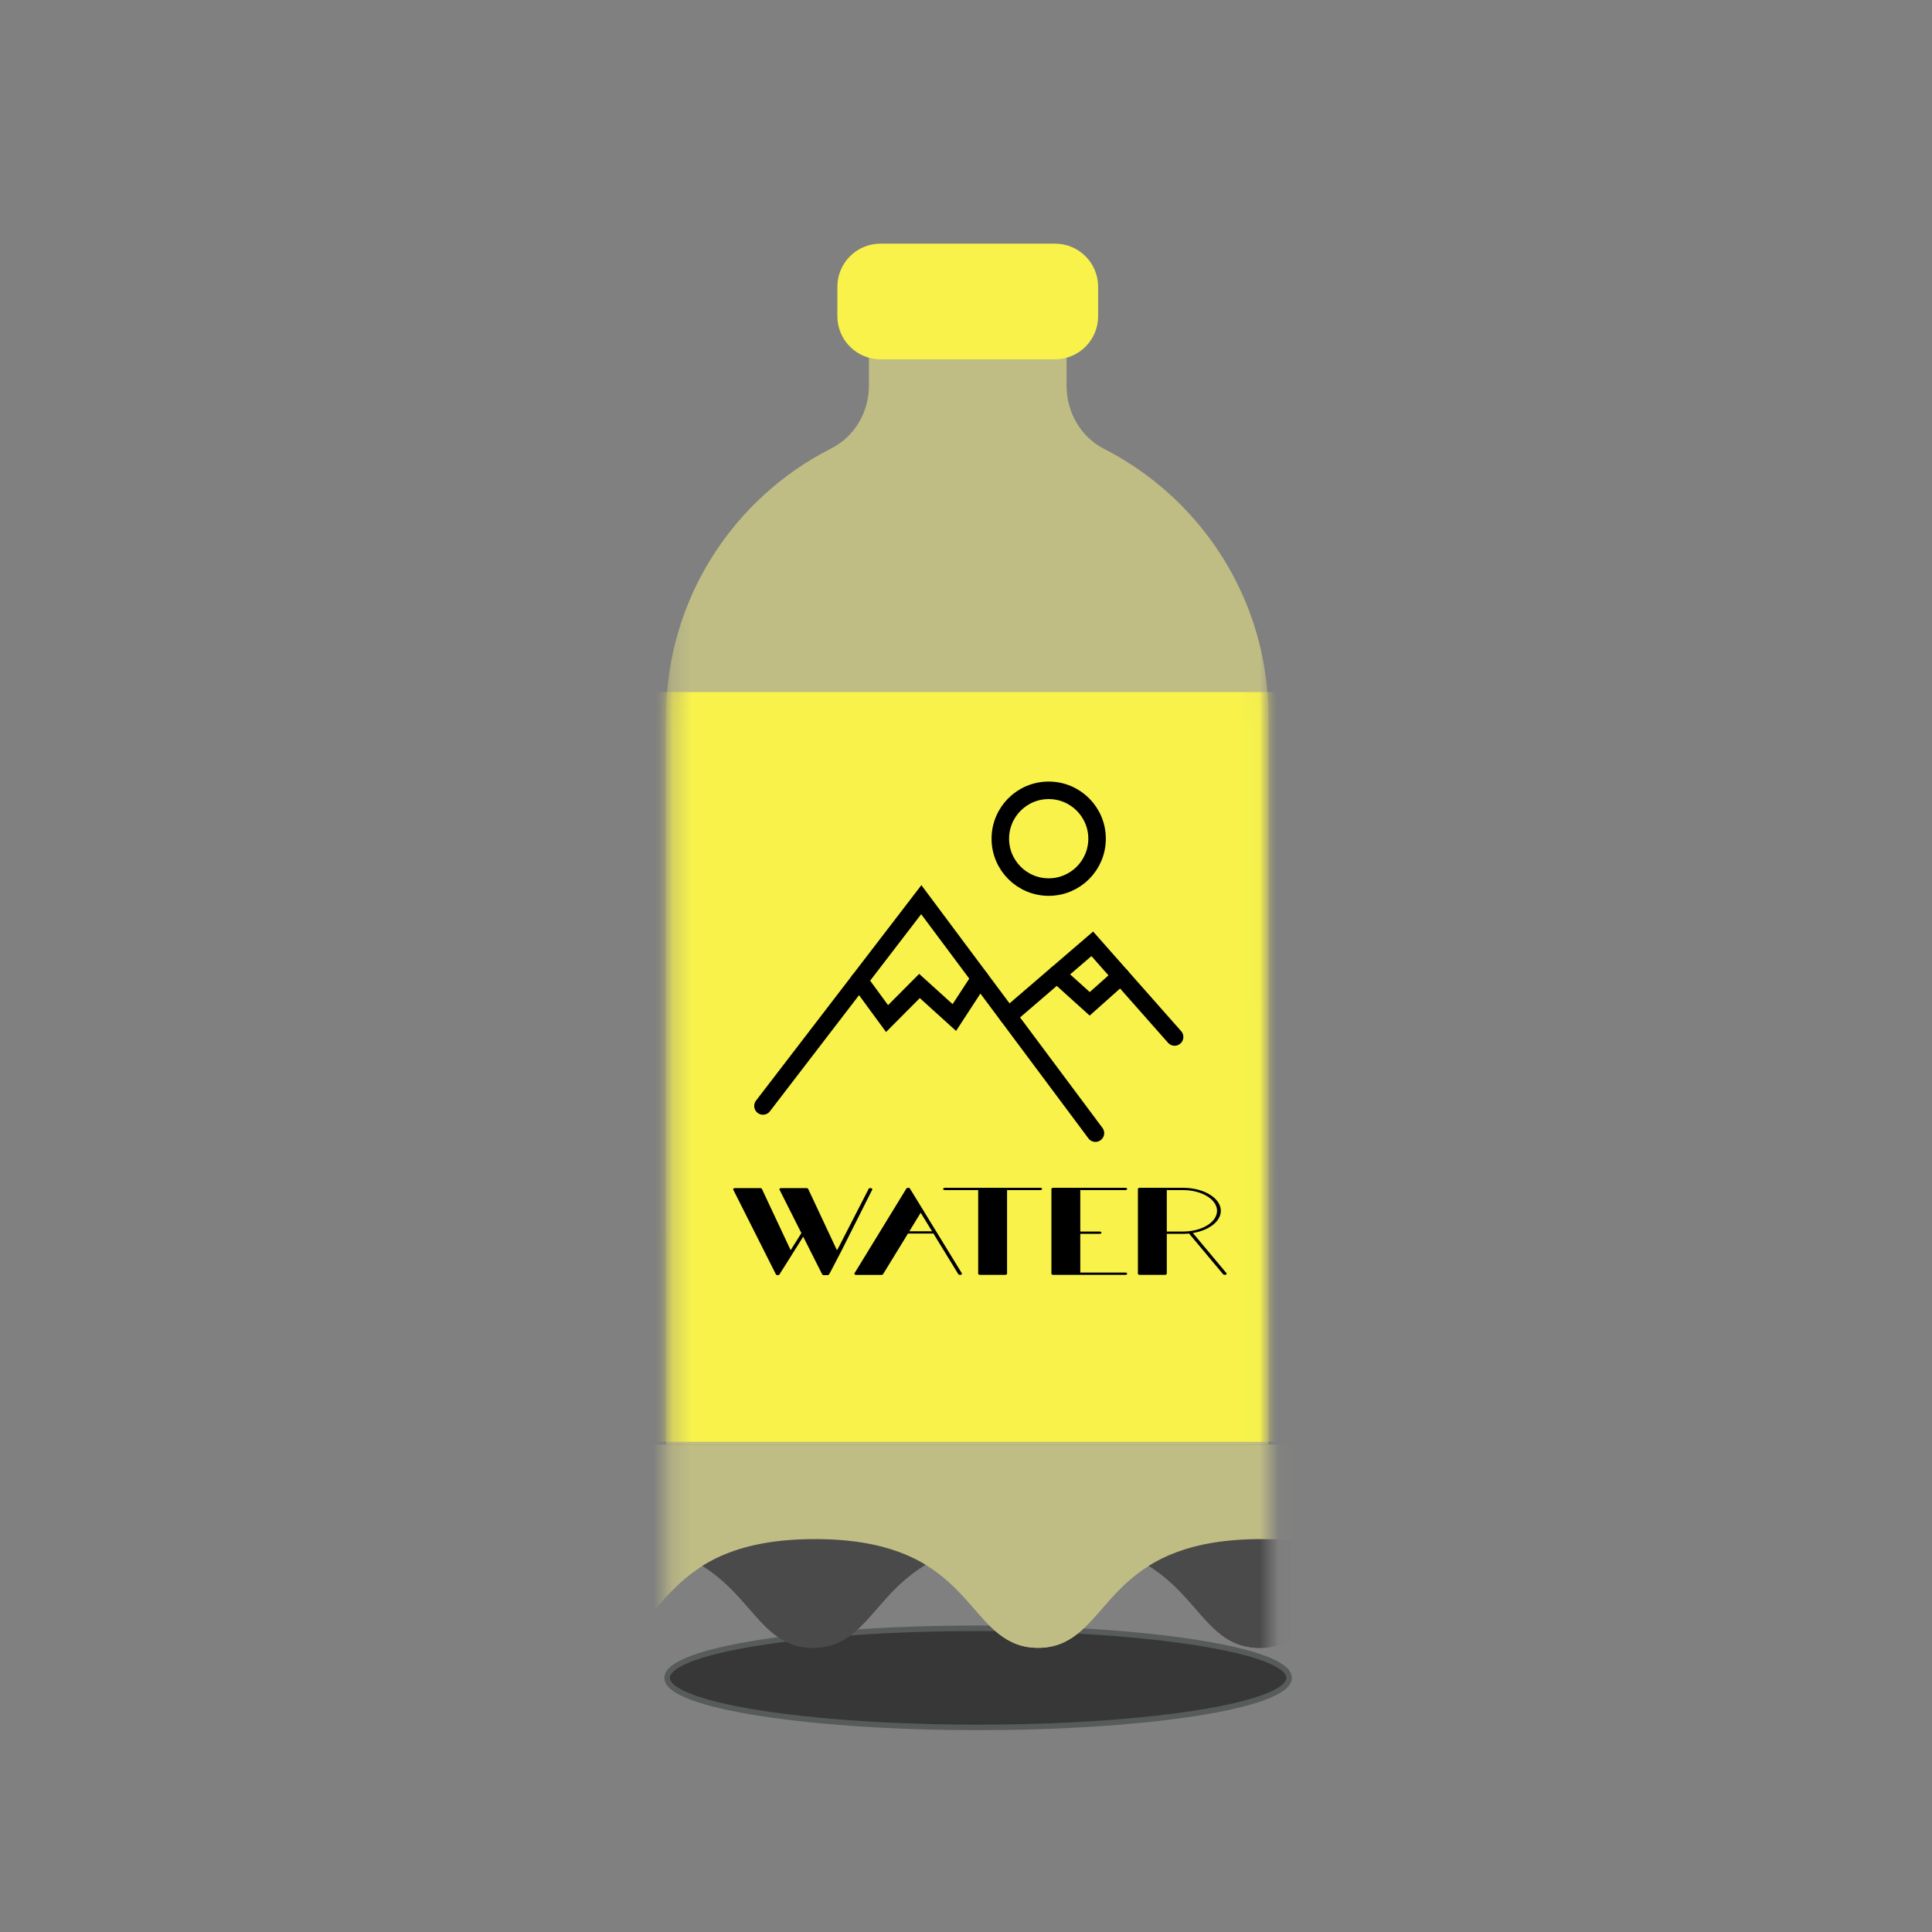 <svg width="102" height="102" viewBox="0 0 102 102" fill="none" xmlns="http://www.w3.org/2000/svg">
<rect x="0" y="0" width="102" height="102" fill="#808080" stroke="none"/>
<g clip-path="url(#clip0_1184_15297)">
<mask id="mask0_1184_15297" style="mask-type:luminance" maskUnits="userSpaceOnUse" x="0" y="0" width="102" height="102">
<path d="M101.2 0.573H0.27V101.504H101.2V0.573Z" fill="white"/>
</mask>
<g mask="url(#mask0_1184_15297)">
<g opacity="0.57">
<path d="M51.639 85.965C60.7 85.965 68.057 87.137 68.057 88.582C68.057 90.026 60.7 91.198 51.639 91.198C42.578 91.198 35.221 90.026 35.221 88.582C35.221 87.137 42.578 85.965 51.639 85.965Z" fill="black"/>
<path d="M51.639 85.965C60.7 85.965 68.057 87.137 68.057 88.582C68.057 90.026 60.7 91.198 51.639 91.198C42.578 91.198 35.221 90.026 35.221 88.582C35.221 87.137 42.578 85.965 51.639 85.965Z" stroke="#39403B" stroke-width="0.292"/>
</g>
<mask id="mask1_1184_15297" style="mask-type:luminance" maskUnits="userSpaceOnUse" x="0" y="2" width="102" height="101">
<path d="M0.178 2.066H101.108V102.997H0.178V2.066Z" fill="white"/>
</mask>
<g mask="url(#mask1_1184_15297)">
<mask id="mask2_1184_15297" style="mask-type:luminance" maskUnits="userSpaceOnUse" x="35" y="8" width="33" height="84">
<path d="M67.044 8.425H35.223V91.786H67.044V8.425Z" fill="white"/>
</mask>
<g mask="url(#mask2_1184_15297)">
<path d="M66.968 37.869V76.255H35.16V37.869C35.16 31.669 38.707 26.297 43.883 23.676C45.119 23.051 45.874 21.758 45.874 20.373V18.024H56.31V20.375C56.31 21.765 57.058 23.07 58.295 23.702C59.784 24.463 61.138 25.452 62.31 26.624C65.187 29.502 66.968 33.475 66.968 37.869Z" fill="#BFBD84"/>
<path d="M55.7 18.97H46.485C45.228 18.97 44.209 17.951 44.209 16.694V15.139C44.209 13.882 45.228 12.863 46.485 12.863H55.7C56.957 12.863 57.976 13.882 57.976 15.139V16.694C57.976 17.951 56.957 18.97 55.7 18.97Z" fill="#F8F24B"/>
<mask id="mask3_1184_15297" style="mask-type:alpha" maskUnits="userSpaceOnUse" x="35" y="12" width="32" height="81">
<path d="M66.969 37.864L66.995 92.885L35.152 92.792L35.161 37.864C35.161 31.664 38.708 26.292 43.884 23.672C45.12 23.046 45.875 21.753 45.875 20.368V18.02H56.311V20.37C56.311 21.76 57.059 23.065 58.296 23.698C59.785 24.458 61.139 25.447 62.311 26.619C65.188 29.497 66.969 33.47 66.969 37.864Z" fill="#A6DCB8"/>
<path d="M55.7 18.963H46.485C45.228 18.963 44.209 17.944 44.209 16.687V15.132C44.209 13.876 45.228 12.856 46.485 12.856H55.7C56.957 12.856 57.976 13.876 57.976 15.132V16.687C57.976 17.944 56.957 18.963 55.7 18.963Z" fill="#386F4A"/>
</mask>
<g mask="url(#mask3_1184_15297)">
<path d="M66.538 87C62.523 87 63.457 81.255 54.709 81.255C47.202 81.255 46.822 85.484 44.329 86.686C44.273 86.714 44.218 86.737 44.158 86.764C43.801 86.908 43.399 86.996 42.927 86.996C42.46 86.996 42.067 86.913 41.711 86.769C41.65 86.746 41.59 86.719 41.535 86.69C39.027 85.502 38.667 81.255 31.145 81.255C22.397 81.255 23.327 87 19.316 87C19.298 87 19.279 87 19.261 86.996C19.242 87 19.219 87 19.201 87C15.185 87 16.12 81.255 7.372 81.255C-0.136 81.255 -0.515 85.484 -3.009 86.686C-3.064 86.714 -3.12 86.737 -3.18 86.764C-3.536 86.908 -3.939 86.996 -4.411 86.996C-4.878 86.996 -5.271 86.913 -5.627 86.769C-5.687 86.746 -5.747 86.719 -5.803 86.69C-8.31 85.502 -8.671 81.255 -16.193 81.255C-24.941 81.255 -24.011 87 -28.021 87C-32.037 87 -31.62 80.256 -31.62 80.256V76.259H70.137V80.256C70.137 80.256 70.553 87 66.538 87Z" fill="#4A4A4A"/>
<path d="M78.417 87C74.402 87 75.336 81.255 66.588 81.255C59.08 81.255 58.701 85.484 56.208 86.686C56.152 86.714 56.097 86.737 56.036 86.764C55.68 86.908 55.278 86.996 54.806 86.996C54.339 86.996 53.946 86.913 53.589 86.769C53.529 86.746 53.469 86.719 53.414 86.69C50.906 85.502 50.545 81.255 43.024 81.255C34.276 81.255 35.206 87 31.195 87C31.177 87 31.158 87 31.14 86.996C31.121 87 31.098 87 31.079 87C27.064 87 27.998 81.255 19.251 81.255C11.743 81.255 11.364 85.484 8.87 86.686C8.815 86.714 8.759 86.737 8.699 86.764C8.343 86.908 7.94 86.996 7.468 86.996C7.001 86.996 6.608 86.913 6.252 86.769C6.192 86.746 6.131 86.719 6.076 86.69C3.569 85.502 3.208 81.255 -4.314 81.255C-13.062 81.255 -12.132 87 -16.143 87C-20.158 87 -19.742 80.256 -19.742 80.256V76.259H82.016V80.256C82.016 80.256 82.432 87 78.417 87Z" fill="#BFBD84"/>
</g>
<path d="M66.538 87.002C62.523 87.002 63.457 81.256 54.709 81.256C47.202 81.256 46.822 85.485 44.329 86.687C44.273 86.715 44.218 86.739 44.158 86.766C43.801 86.91 43.399 86.997 42.927 86.997C42.46 86.997 42.067 86.914 41.711 86.77C41.65 86.747 41.59 86.72 41.535 86.692C39.027 85.503 38.667 81.256 31.145 81.256C22.397 81.256 23.327 87.002 19.316 87.002C19.298 87.002 19.279 87.002 19.261 86.997C19.242 87.002 19.219 87.002 19.201 87.002C15.185 87.002 16.12 81.256 7.372 81.256C-0.136 81.256 -0.515 85.485 -3.009 86.687C-3.064 86.715 -3.12 86.739 -3.18 86.766C-3.536 86.91 -3.939 86.997 -4.411 86.997C-4.878 86.997 -5.271 86.914 -5.627 86.77C-5.687 86.747 -5.747 86.72 -5.803 86.692C-8.31 85.503 -8.671 81.256 -16.193 81.256C-24.941 81.256 -24.011 87.002 -28.021 87.002C-32.037 87.002 -31.62 80.258 -31.62 80.258V76.26H70.137V80.258C70.137 80.258 70.553 87.002 66.538 87.002Z" fill="#4A4A4A"/>
<path d="M78.417 87.002C74.402 87.002 75.336 81.256 66.588 81.256C59.08 81.256 58.701 85.485 56.208 86.687C56.152 86.715 56.097 86.739 56.036 86.766C55.68 86.91 55.278 86.997 54.806 86.997C54.339 86.997 53.946 86.914 53.589 86.77C53.529 86.747 53.469 86.72 53.414 86.692C50.906 85.503 50.545 81.256 43.024 81.256C34.276 81.256 35.206 87.002 31.195 87.002C31.177 87.002 31.158 87.002 31.14 86.997C31.121 87.002 31.098 87.002 31.079 87.002C27.064 87.002 27.998 81.256 19.251 81.256C11.743 81.256 11.364 85.485 8.87 86.687C8.815 86.715 8.759 86.739 8.699 86.766C8.343 86.91 7.94 86.997 7.468 86.997C7.001 86.997 6.608 86.914 6.252 86.77C6.192 86.747 6.131 86.72 6.076 86.692C3.569 85.503 3.208 81.256 -4.314 81.256C-13.062 81.256 -12.132 87.002 -16.143 87.002C-20.158 87.002 -19.742 80.258 -19.742 80.258V76.26H82.016V80.258C82.016 80.258 82.432 87.002 78.417 87.002Z" fill="#BFBD84"/>
<mask id="mask4_1184_15297" style="mask-type:alpha" maskUnits="userSpaceOnUse" x="35" y="12" width="32" height="81">
<path d="M66.969 37.864L66.995 92.885L35.152 92.792L35.161 37.864C35.161 31.664 38.708 26.292 43.884 23.672C45.12 23.046 45.875 21.753 45.875 20.368V18.02H56.311V20.37C56.311 21.76 57.059 23.065 58.296 23.698C59.785 24.458 61.139 25.447 62.311 26.619C65.188 29.497 66.969 33.47 66.969 37.864Z" fill="#F8F24B"/>
<path d="M55.7 18.963H46.485C45.228 18.963 44.209 17.944 44.209 16.687V15.132C44.209 13.876 45.228 12.856 46.485 12.856H55.7C56.957 12.856 57.976 13.876 57.976 15.132V16.687C57.976 17.944 56.957 18.963 55.7 18.963Z" fill="#F8F24B"/>
</mask>
<g mask="url(#mask4_1184_15297)">
<path d="M73.253 76.12H-19.736V36.539H73.253V76.12Z" fill="#F8F24B"/>
<path d="M40.281 58.389L48.639 47.498L57.833 59.823" stroke="black" stroke-width="0.925" stroke-miterlimit="10" stroke-linecap="round"/>
<path d="M53.227 53.644L57.667 49.829L62.013 54.747" stroke="black" stroke-width="0.925" stroke-miterlimit="10" stroke-linecap="round"/>
<path d="M57.92 44.279C57.92 45.689 56.776 46.833 55.366 46.833C53.956 46.833 52.812 45.689 52.812 44.279C52.812 42.868 53.956 41.725 55.366 41.725C56.776 41.725 57.92 42.868 57.92 44.279Z" stroke="black" stroke-width="0.925" stroke-miterlimit="10" stroke-linecap="round"/>
<path d="M45.363 51.771L46.832 53.776L48.545 52.055L50.384 53.721L51.735 51.648" stroke="black" stroke-width="0.925" stroke-miterlimit="10" stroke-linecap="round"/>
<path d="M55.799 51.435L57.531 52.997L59.173 51.534" stroke="black" stroke-width="0.925" stroke-miterlimit="10" stroke-linecap="round"/>
<path d="M46.053 62.801C46.065 62.769 46.032 62.735 45.978 62.727C45.925 62.719 45.87 62.739 45.857 62.772L44.257 65.888L44.185 66.003L42.668 62.77C42.656 62.743 42.616 62.726 42.572 62.726H41.248C41.216 62.726 41.186 62.734 41.167 62.75C41.148 62.766 41.142 62.786 41.152 62.804L42.309 65.102L41.743 66.003L40.225 62.77C40.213 62.743 40.174 62.726 40.13 62.726H38.806C38.774 62.726 38.744 62.734 38.724 62.75C38.706 62.766 38.7 62.786 38.71 62.804L40.964 67.279C40.964 67.28 40.965 67.281 40.966 67.281C40.972 67.291 40.983 67.301 40.997 67.307C41.002 67.309 41.005 67.311 41.01 67.313C41.014 67.314 41.018 67.317 41.023 67.318C41.032 67.32 41.042 67.321 41.052 67.321C41.055 67.321 41.057 67.322 41.059 67.322C41.069 67.322 41.079 67.321 41.089 67.32C41.098 67.318 41.106 67.315 41.114 67.312C41.114 67.311 41.116 67.311 41.116 67.311C41.132 67.304 41.144 67.295 41.151 67.284L41.152 67.283L41.816 66.229C41.817 66.227 41.818 66.225 41.819 66.223L42.405 65.291L43.407 67.279C43.407 67.28 43.407 67.281 43.408 67.281C43.414 67.291 43.425 67.301 43.439 67.307C43.444 67.309 43.448 67.311 43.452 67.313C43.456 67.314 43.46 67.317 43.466 67.318C43.475 67.32 43.485 67.321 43.494 67.321C43.498 67.321 43.499 67.322 43.502 67.322C43.512 67.322 43.693 67.321 43.703 67.32C43.712 67.318 43.72 67.315 43.727 67.312C43.728 67.311 43.729 67.311 43.73 67.311C43.746 67.304 43.757 67.295 43.765 67.284C43.766 67.283 43.766 67.283 43.766 67.283L43.822 67.193L44.401 66.084L46.053 62.801Z" fill="black"/>
<path d="M50.722 67.304C50.71 67.306 50.699 67.308 50.688 67.308C50.647 67.308 50.608 67.292 50.593 67.268L49.281 65.126H47.936L46.623 67.268C46.609 67.292 46.572 67.308 46.529 67.308H45.205C45.173 67.308 45.142 67.297 45.123 67.281C45.105 67.264 45.1 67.243 45.112 67.225L47.852 62.75C47.853 62.749 47.854 62.749 47.855 62.748C47.858 62.743 47.863 62.74 47.867 62.735C47.87 62.733 47.872 62.73 47.875 62.728C47.881 62.725 47.887 62.723 47.894 62.721C47.898 62.719 47.903 62.717 47.907 62.715C47.909 62.715 47.91 62.714 47.911 62.714C47.917 62.713 47.923 62.713 47.928 62.712C47.935 62.711 47.94 62.71 47.946 62.71C47.952 62.71 47.959 62.711 47.964 62.712C47.97 62.713 47.976 62.713 47.981 62.714C47.983 62.714 47.984 62.715 47.985 62.715C47.99 62.717 47.994 62.719 47.999 62.721C48.006 62.722 48.012 62.725 48.017 62.728C48.021 62.73 48.022 62.734 48.026 62.735C48.031 62.74 48.035 62.743 48.039 62.748C48.039 62.748 48.039 62.749 48.04 62.75L48.699 63.825C48.701 63.827 48.701 63.829 48.703 63.831L50.781 67.225C50.801 67.256 50.774 67.291 50.722 67.304ZM48.01 65.004H49.207L48.608 64.028L48.01 65.004Z" fill="black"/>
<path d="M55.019 62.77C55.019 62.803 54.974 62.831 54.918 62.831H53.168V67.245C53.168 67.278 53.123 67.306 53.068 67.306H51.743C51.687 67.306 51.643 67.278 51.643 67.245V62.831H49.891C49.836 62.831 49.791 62.803 49.791 62.77C49.791 62.736 49.836 62.709 49.891 62.709H54.918C54.974 62.709 55.019 62.736 55.019 62.77Z" fill="black"/>
<path d="M59.511 67.245C59.511 67.278 59.466 67.306 59.411 67.306H55.609C55.554 67.306 55.51 67.278 55.51 67.245V62.77C55.51 62.736 55.554 62.709 55.609 62.709H59.411C59.466 62.709 59.511 62.736 59.511 62.77C59.511 62.803 59.466 62.831 59.411 62.831H57.034V65.019H58.052C58.107 65.019 58.153 65.047 58.153 65.08C58.153 65.114 58.107 65.141 58.052 65.141H57.034V67.184H59.411C59.466 67.184 59.511 67.211 59.511 67.245Z" fill="black"/>
<path d="M64.709 67.299C64.694 67.303 64.678 67.306 64.662 67.306C64.627 67.306 64.592 67.294 64.573 67.272L62.777 65.125C62.671 65.135 62.565 65.141 62.455 65.141H61.601V67.245C61.601 67.278 61.556 67.306 61.501 67.306H60.177C60.121 67.306 60.076 67.278 60.076 67.245V62.77C60.076 62.736 60.121 62.709 60.177 62.709H62.455C63.558 62.709 64.454 63.254 64.454 63.925C64.454 64.485 63.827 64.957 62.978 65.097L64.752 67.217C64.777 67.247 64.758 67.284 64.709 67.299ZM62.455 65.019C63.447 65.019 64.254 64.528 64.254 63.925C64.254 63.321 63.447 62.831 62.455 62.831H61.601V65.019H62.455Z" fill="black"/>
</g>
</g>
</g>
</g>
</g>
<defs>
<clipPath id="clip0_1184_15297">
<rect width="100.93" height="100.93" fill="white" transform="translate(0.27 0.573)"/>
</clipPath>
</defs>
</svg>
